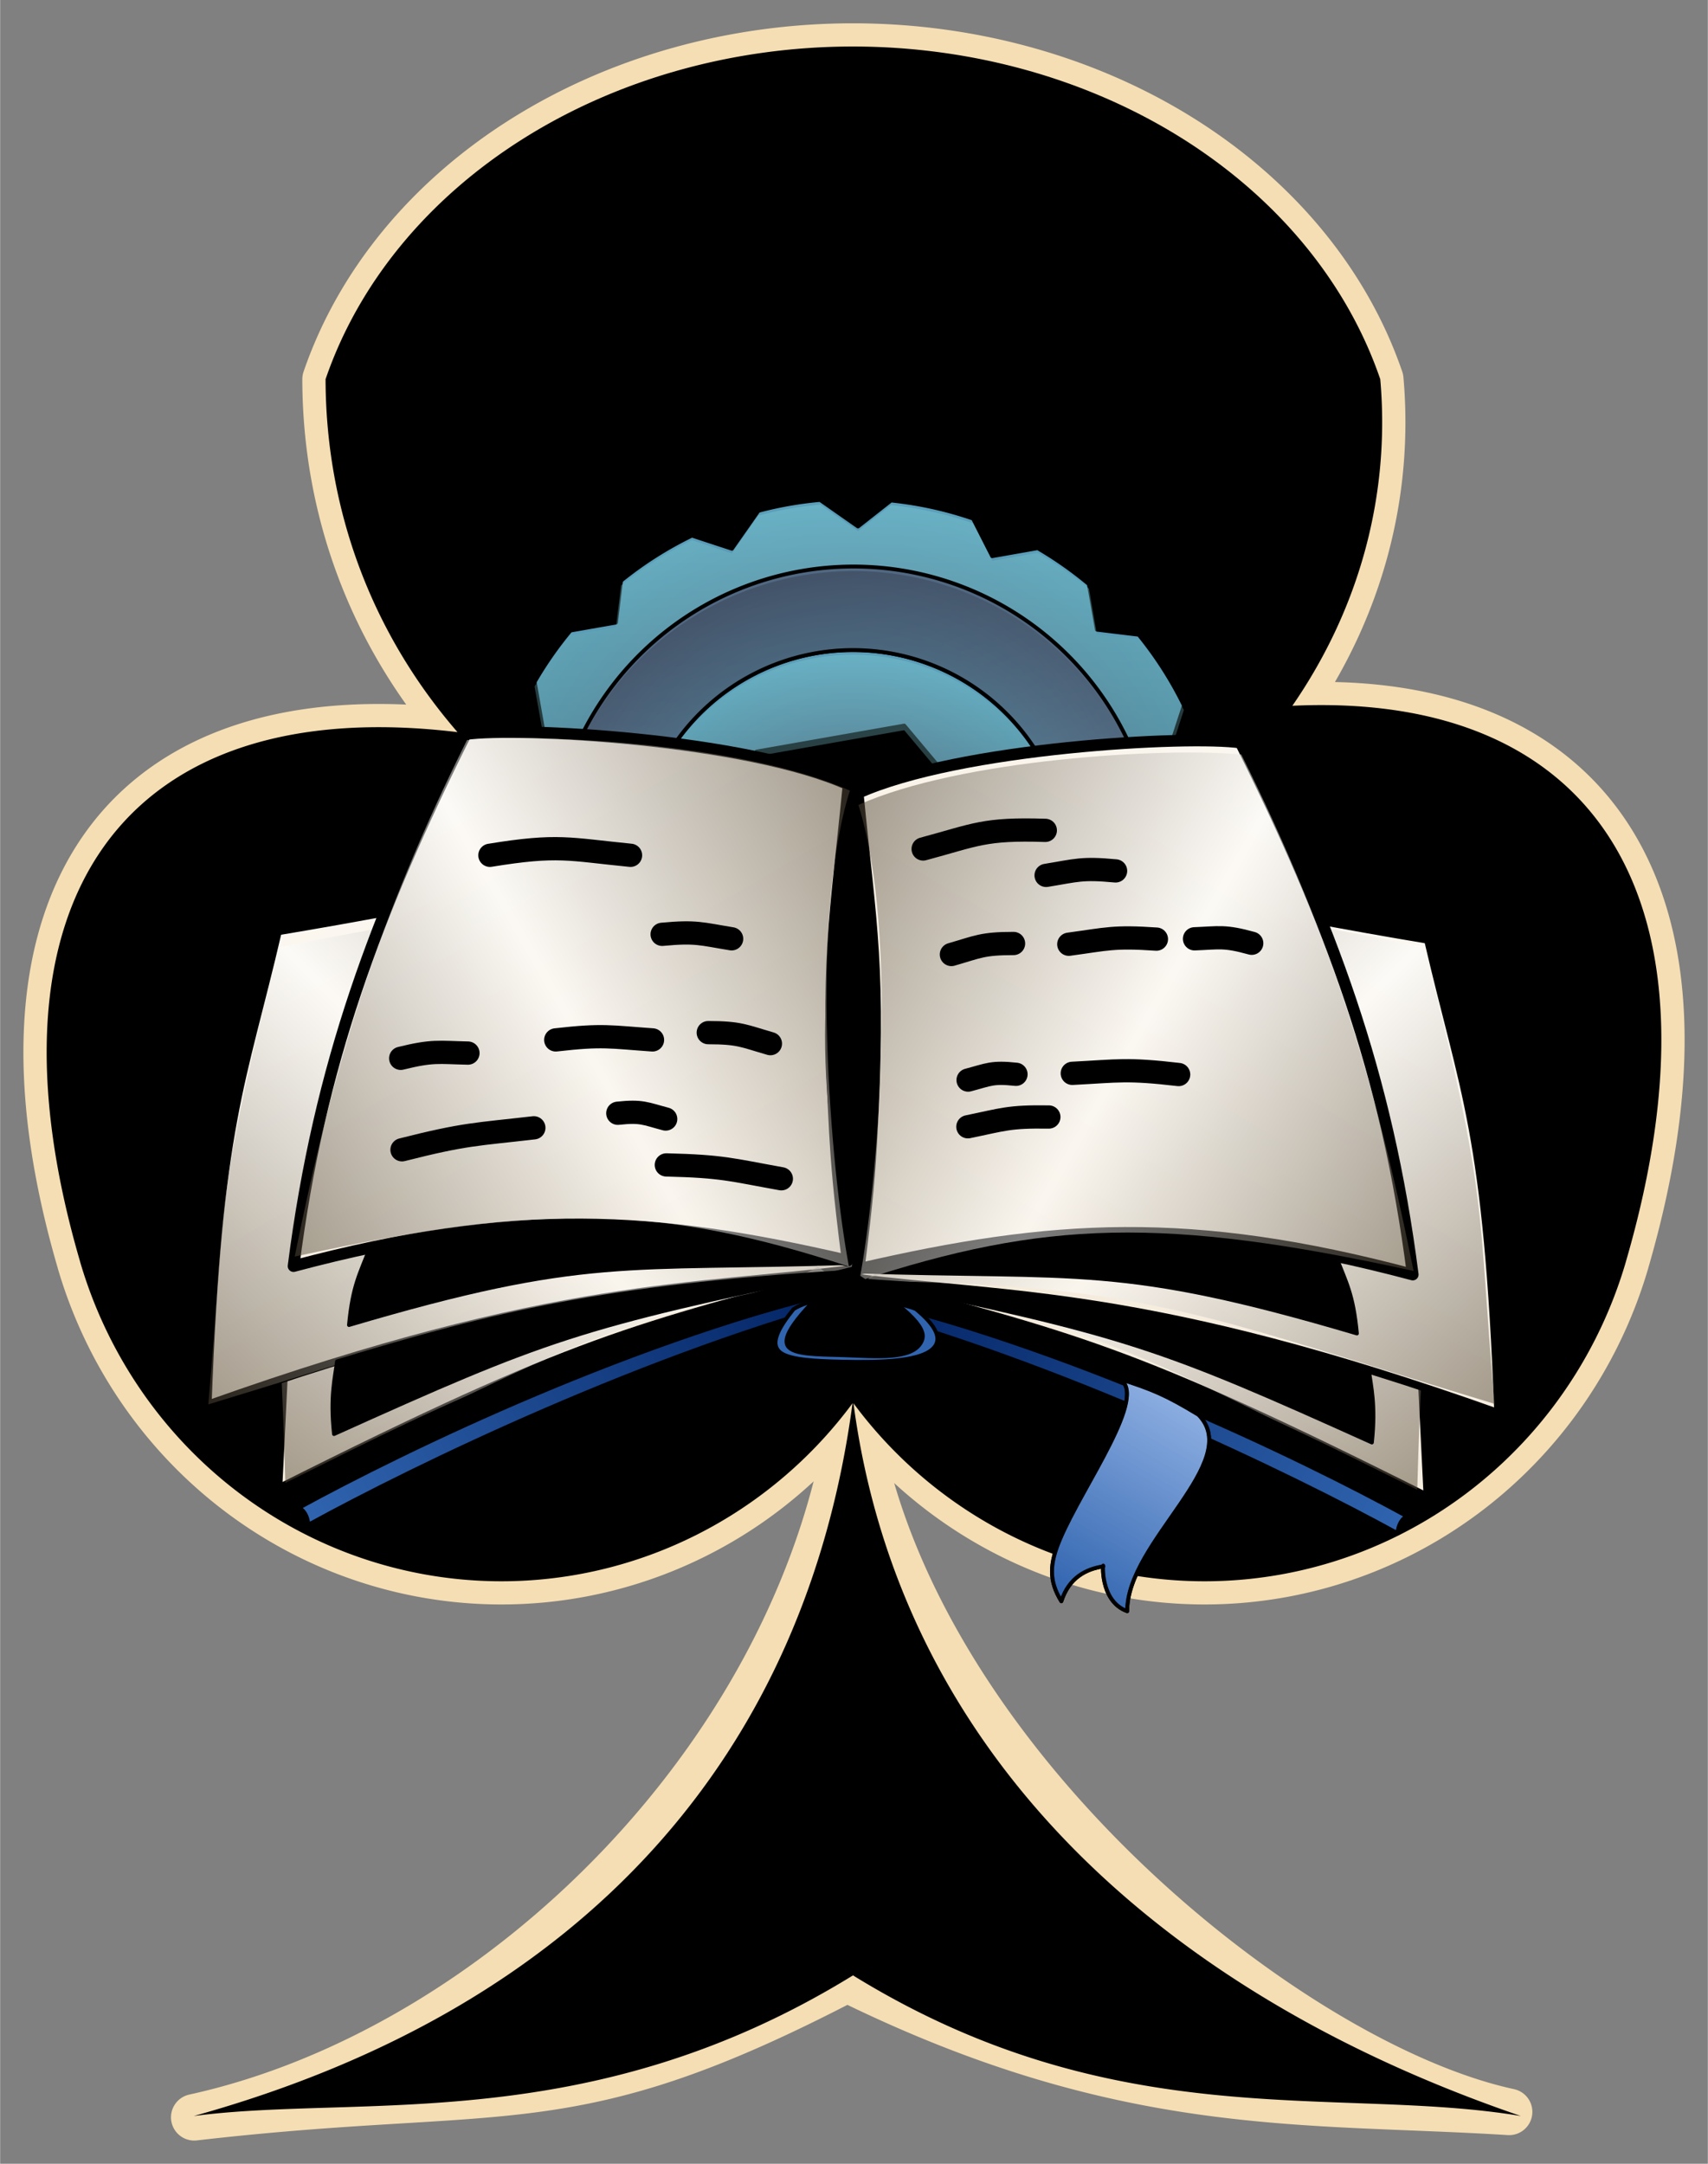 <?xml version="1.0" encoding="UTF-8" standalone="no"?>
<!DOCTYPE svg PUBLIC "-//W3C//DTD SVG 1.0//EN" "http://www.w3.org/TR/2001/REC-SVG-20010904/DTD/svg10.dtd">
<!-- Создано Microsoft Visio 11.0, Экспорт SVG, версия 1.0 tomes.svg Страница-1 -->
<svg xmlns="http://www.w3.org/2000/svg" xmlns:xlink="http://www.w3.org/1999/xlink" xmlns:ev="http://www.w3.org/2001/xml-events"
		xmlns:v="http://schemas.microsoft.com/visio/2003/SVGExtensions/" width="1.53in" height="1.938in"
		viewBox="0 0 110.15 139.547" xml:space="preserve" color-interpolation-filters="sRGB" class="st17">
	<rect x="0" y="0" width="110.15" height="139.547" fill="#808080" stroke="none"/>
	<v:documentProperties v:langID="1049" v:metric="true" v:viewMarkup="false"/>

	<style type="text/css">
	<![CDATA[
		.st1 {fill:url(#grad30-4);stroke:#f5deb3;stroke-linecap:round;stroke-linejoin:round;stroke-width:3}
		.st2 {fill:#000000;stroke:none;stroke-linecap:round;stroke-linejoin:round;stroke-width:0.25}
		.st3 {fill:url(#grad40-10);stroke:#000000;stroke-linecap:round;stroke-linejoin:round;stroke-width:0.25}
		.st4 {fill:url(#grad29-14);stroke:none;stroke-linecap:round;stroke-linejoin:round;stroke-width:0.25}
		.st5 {fill:url(#grad28-18);stroke:none;stroke-linecap:round;stroke-linejoin:round;stroke-width:0.25}
		.st6 {fill:url(#grad40-28);stroke:#000000;stroke-linecap:round;stroke-linejoin:round;stroke-width:0.25}
		.st7 {fill:url(#grad30-32);stroke:#000000;stroke-linecap:round;stroke-linejoin:round;stroke-width:0.5}
		.st8 {fill:url(#grad26-36);stroke:none;stroke-linecap:round;stroke-linejoin:round;stroke-width:0.75}
		.st9 {fill:url(#grad25-46);stroke:#000000;stroke-linecap:round;stroke-linejoin:round;stroke-width:0.25}
		.st10 {fill:url(#grad30-32);stroke:#000000;stroke-linecap:round;stroke-linejoin:round;stroke-width:0.75}
		.st11 {fill:url(#grad30-65);stroke:#000000;stroke-linecap:round;stroke-linejoin:round;stroke-width:0.25}
		.st12 {fill:url(#grad28-78);stroke:#000000;stroke-linecap:round;stroke-linejoin:round;stroke-width:0.25}
		.st13 {stroke:#000000;stroke-linecap:round;stroke-linejoin:round;stroke-width:1.5}
		.st14 {fill:url(#grad28-118);stroke:#000000;stroke-linecap:round;stroke-linejoin:round;stroke-width:0.25}
		.st15 {fill:#3064af;stroke:#000000;stroke-linecap:round;stroke-linejoin:round;stroke-width:0.25}
		.st16 {stroke:none;stroke-linecap:round;stroke-linejoin:round;stroke-width:0.25}
		.st17 {fill:none;fill-rule:evenodd;font-size:12;overflow:visible;stroke-linecap:square;stroke-miterlimit:3}
	]]>
	</style>

	<defs id="Patterns_And_Gradients">
		<linearGradient id="grad30-4" v:fillPattern="30" v:foreground="#685039" v:background="#795c42" x1="0" y1="1" x2="0" y2="0">
			<stop offset="0" style="stop-color:#685039;stop-opacity:1"/>
			<stop offset="1" style="stop-color:#795c42;stop-opacity:1"/>
		</linearGradient>
		<radialGradient id="grad40-10" v:fillPattern="40" v:foreground="#4d566f" v:background="#5a9fba" cx="0.5" cy="0.5" r="0.5">
			<stop offset="0" style="stop-color:#4d566f;stop-opacity:1"/>
			<stop offset="1" style="stop-color:#5a9fba;stop-opacity:1"/>
		</radialGradient>
		<linearGradient id="grad29-14" v:fillPattern="29" v:foreground="#81cdd6" v:foregroundOpacity="0.5" v:background="#000000"
				v:backgroundOpacity="0.5" x1="0" y1="0" x2="0" y2="1">
			<stop offset="0" style="stop-color:#000000;stop-opacity:0.5"/>
			<stop offset="0.5" style="stop-color:#81cdd6;stop-opacity:0.5"/>
			<stop offset="1" style="stop-color:#000000;stop-opacity:0.5"/>
		</linearGradient>
		<linearGradient id="grad28-18" v:fillPattern="28" v:foreground="#81cdd6" v:foregroundOpacity="0.4" v:background="#000000"
				v:backgroundOpacity="0.4" x1="0" y1="0" x2="0" y2="1">
			<stop offset="0" style="stop-color:#81cdd6;stop-opacity:0.4"/>
			<stop offset="1" style="stop-color:#000000;stop-opacity:0.4"/>
		</linearGradient>
		<radialGradient id="grad40-28" v:fillPattern="40" v:foreground="#5a9fba" v:foregroundOpacity="0.7" v:background="#4d566f"
				v:backgroundOpacity="0.7" cx="0.5" cy="0.5" r="0.5">
			<stop offset="0" style="stop-color:#5a9fba;stop-opacity:0.7"/>
			<stop offset="1" style="stop-color:#4d566f;stop-opacity:0.7"/>
		</radialGradient>
		<linearGradient id="grad30-32" v:fillPattern="30" v:foreground="#f4ead9" v:background="#fbf7f0" x1="0" y1="1" x2="0" y2="0">
			<stop offset="0" style="stop-color:#f4ead9;stop-opacity:1"/>
			<stop offset="1" style="stop-color:#fbf7f0;stop-opacity:1"/>
		</linearGradient>
		<linearGradient id="grad26-36" v:fillPattern="26" v:foreground="#ffffff" v:foregroundOpacity="0.5" v:background="#534837"
				v:backgroundOpacity="0.5" x1="0" y1="0" x2="1" y2="0">
			<stop offset="0" style="stop-color:#534837;stop-opacity:0.5"/>
			<stop offset="0.5" style="stop-color:#ffffff;stop-opacity:0.5"/>
			<stop offset="1" style="stop-color:#534837;stop-opacity:0.5"/>
		</linearGradient>
		<linearGradient id="grad25-46" v:fillPattern="25" v:foreground="#002060" v:background="#3064af" x1="0" y1="0" x2="1" y2="0">
			<stop offset="0" style="stop-color:#002060;stop-opacity:1"/>
			<stop offset="1" style="stop-color:#3064af;stop-opacity:1"/>
		</linearGradient>
		<linearGradient id="grad30-65" v:fillPattern="30" v:foreground="#000000" v:background="#000000" x1="0" y1="1" x2="0" y2="0">
			<stop offset="0" style="stop-color:#000000;stop-opacity:1"/>
			<stop offset="1" style="stop-color:#000000;stop-opacity:1"/>
		</linearGradient>
		<linearGradient id="grad28-78" v:fillPattern="28" v:foreground="#779fdb" v:background="#3064af" x1="0" y1="0" x2="0" y2="1">
			<stop offset="0" style="stop-color:#779fdb;stop-opacity:1"/>
			<stop offset="1" style="stop-color:#3064af;stop-opacity:1"/>
		</linearGradient>
		<linearGradient id="grad30-85" v:fillPattern="30" v:foreground="#f0f0f0" v:background="#ffffff" x1="0" y1="1" x2="0" y2="0">
			<stop offset="0" style="stop-color:#f0f0f0;stop-opacity:1"/>
			<stop offset="1" style="stop-color:#ffffff;stop-opacity:1"/>
		</linearGradient>
		<linearGradient id="grad28-118" v:fillPattern="28" v:foreground="#a0bce7" v:foregroundOpacity="0.5" v:background="#3064af"
				v:backgroundOpacity="0.5" x1="0" y1="0" x2="0" y2="1">
			<stop offset="0" style="stop-color:#a0bce7;stop-opacity:0.5"/>
			<stop offset="1" style="stop-color:#3064af;stop-opacity:0.5"/>
		</linearGradient>
		<radialGradient id="grad37-180" v:fillPattern="37" v:foreground="#f0e9e3" v:foregroundOpacity="0.4" v:background="#795c42"
				v:backgroundOpacity="0.4" cx="1" cy="0" r="1">
			<stop offset="0" style="stop-color:#f0e9e3;stop-opacity:0.4"/>
			<stop offset="1" style="stop-color:#795c42;stop-opacity:0.4"/>
		</radialGradient>
	</defs>
	<g v:mID="0" v:index="1" v:groupContext="foregroundPage">
		<title>Страница-1</title>
		<v:pageProperties v:drawingScale="0.0393701" v:pageScale="0.0393701" v:drawingUnits="24" v:shadowOffsetX="8.50394"
				v:shadowOffsetY="-8.50394"/>
		<g id="shape1-1" v:mID="1" v:groupContext="shape" transform="translate(3,-3)">
			<title>Лист.1</title>
			<v:userDefs>
				<v:ud v:nameU="msvThemeColors" v:val="VT0(36):26"/>
				<v:ud v:nameU="msvThemeEffects" v:val="VT0(16):26"/>
			</v:userDefs>
			<path d="M9.52 139.55 C29.9 137.2 33.58 140.03 51.63 130.62 C69.58 139.46 81.07 138.37 94.33 139.2 C79.79 136.06 55 115.81
						 52.04 93.5 A28.346 28.799 -180 0 0 52.24 93.76 A28.346 28.799 -180 0 0 101.85 84.42 L101.88 84.31 C108.63
						 61.09 100 47.6 80.35 48.52 A44.816 37.485 -172.73 0 0 86.02 27.46 A35.381 29.603 -180 0 0 17.99 27.46
						 A49.232 41.036 -20.89 0 0 26.5 50.22 C4.95 47.62 -4.62 61.09 2.14 84.31 L2.17 84.42 A28.346 28.799 -180
						 0 0 51.78 93.76 A28.346 28.799 -180 0 0 51.98 93.5 C49.01 115.81 29.33 135.21 9.52 139.55 ZM51.96 57.7
						 L52.05 57.7 C52.05 58.08 52.05 58.46 52.05 58.84 a0.046 0.047 0 0 1 -0.09 9.166E-013 L51.96
						 57.7 Z" class="st1"/>
		</g>
		<g id="shape3-5" v:mID="3" v:groupContext="shape" transform="translate(3,-3.083)">
			<title>Лист.3</title>
			<path d="M9.49 139.55 C20.26 138.13 35 140.96 52.01 130.48 C69.01 140.96 83.19 137.56 95.09 139.55 C71.56 131.51 55 115.89
						 52.04 93.58 A28.346 28.799 -180 0 0 52.24 93.85 A28.346 28.799 -180 0 0 101.85 84.5 L101.88 84.39 C108.63
						 61.17 100 47.68 80.35 48.6 A44.816 37.485 -172.73 0 0 86.02 27.54 A35.381 29.603 -180 0 0 17.99 27.54
						 A49.232 41.036 -20.89 0 0 26.5 50.3 C4.95 47.7 -4.62 61.17 2.14 84.39 L2.17 84.5 A28.346 28.799 -180
						 0 0 51.78 93.85 A28.346 28.799 -180 0 0 51.98 93.58 C49.01 115.89 35 132.46 9.49 139.55 ZM51.96 57.78
						 L52.05 57.78 C52.05 58.16 52.05 58.54 52.05 58.92 a0.046 0.047 0 0 1 -0.09 -1.72662E-012 L51.96
						 57.78 Z" class="st2"/>
		</g>
		<g id="shape4-7" v:mID="4" v:groupContext="shape" transform="translate(11.518,-54.035) rotate(-10)">
			<title>Лист.4</title>
			<path d="M28.58 107.43 L33.42 115.81 L28.58 124.19 L18.9 124.19 L14.07 115.81 L18.9 107.43 L28.58 107.43 ZM0.91 109.28
						 L2.19 111.68 L0.09 113.79 A23.74 23.74 -180 0 0 0 115.81 A23.74 23.74 -180 0 0 0.09 117.83 L2.19
						 119.93 L0.91 122.33 A23.74 23.74 -180 0 0 2.99 127.34 L5.59 128.13 L5.59 131.1 A23.74 23.74 -180
						 0 0 8.44 133.96 L11.42 133.96 L12.21 136.56 A23.74 23.74 -180 0 0 17.22 138.63 L19.61 137.36 L21.72
						 139.46 A23.74 23.74 -180 0 0 25.76 139.46 L27.87 137.36 L30.26 138.63 A23.74 23.74 -180 0 0 35.27
						 136.56 L36.06 133.96 L39.04 133.96 A23.74 23.74 -180 0 0 41.89 131.1 L41.89 128.13 L44.49 127.34 A23.74
						 23.74 -180 0 0 46.57 122.33 L45.29 119.93 L47.39 117.83 A23.74 23.74 -180 0 0 47.48 115.81 A23.74
						 23.74 -180 0 0 47.39 113.79 L45.29 111.68 L46.57 109.28 A23.74 23.74 -180 0 0 44.49 104.28 L41.89
						 103.49 L41.89 100.51 A23.74 23.74 -180 0 0 39.04 97.65 L36.06 97.65 L35.27 95.05 A23.74 23.74 -180
						 0 0 30.26 92.98 L27.87 94.26 L25.76 92.15 A23.74 23.74 -180 0 0 21.72 92.15 L19.61 94.26 L17.22 92.98
						 A23.74 23.74 -180 0 0 12.21 95.05 L11.42 97.65 L8.44 97.65 A23.74 23.74 -180 0 0 5.59 100.51 L5.59
						 103.49 L2.99 104.28 A23.74 23.74 -180 0 0 0.91 109.28 Z" class="st3"/>
		</g>
		<g id="shape46-11" v:mID="46" v:groupContext="shape" transform="translate(14.916,-58.594) rotate(-10)">
			<title>Лист.46</title>
			<v:userDefs>
				<v:ud v:nameU="msvThemeColors" v:val="VT0(36):26"/>
				<v:ud v:nameU="msvThemeEffects" v:val="VT0(16):26"/>
			</v:userDefs>
			<path d="M0 120 A19.551 19.551 -180 0 0 39.1 120 A19.551 19.551 -180 0 0 0 120 ZM5.59 120 A13.965 13.965 0 1 1
						 33.52 120 A13.965 13.965 0 1 1 5.59 120 Z" class="st4"/>
		</g>
		<g id="shape49-15" v:mID="49" v:groupContext="shape" transform="translate(31.361,-59.717)">
			<title>Лист.49</title>
			<path d="M0.03 113.44 L1.71 115.58 L0 118.02 A23.74 23.74 -98.97 0 0 0.27 120.02 A23.74 23.74 -98.97 0 0 0.7
						 122 L3.14 123.71 L2.3 126.29 A23.74 23.74 -98.97 0 0 5.21 130.86 L7.91 131.19 L8.42 134.12 A23.74
						 23.74 -98.97 0 0 11.73 136.44 L14.66 135.92 L15.9 138.34 A23.74 23.74 -98.97 0 0 21.19 139.51 L23.32
						 137.84 L25.76 139.55 A23.74 23.74 -98.97 0 0 29.74 138.85 L31.45 136.41 L34.03 137.25 A23.74 23.74
						 -98.97 0 0 38.6 134.34 L38.93 131.64 L41.86 131.12 A23.74 23.74 -98.97 0 0 44.18 127.81 L43.66 124.88
						 L46.09 123.65 A23.74 23.74 -98.97 0 0 47.26 118.36 L45.58 116.22 L47.29 113.78 A23.74 23.74 -98.97
						 0 0 47.02 111.78 A23.74 23.74 -98.97 0 0 46.59 109.81 L44.15 108.1 L44.99 105.51 A23.74 23.74 -98.97
						 0 0 42.08 100.94 L39.38 100.62 L38.87 97.68 A23.74 23.74 -98.97 0 0 35.56 95.37 L32.63 95.88 L31.39
						 93.46 A23.74 23.74 -98.97 0 0 26.11 92.29 L23.97 93.96 L21.53 92.26 A23.74 23.74 -98.97 0 0 17.55
						 92.96 L15.84 95.4 L13.26 94.55 A23.74 23.74 -98.97 0 0 8.69 97.47 L8.36 100.16 L5.43 100.68 A23.74
						 23.74 -98.97 0 0 3.11 103.99 L3.63 106.92 L1.21 108.15 A23.74 23.74 -98.97 0 0 0.03 113.44 ZM4.39
						 119.3 A19.551 19.551 0 0 1 42.9 112.51 A19.551 19.551 0 0 1 4.39 119.3 Z" class="st5"/>
		</g>
		<g id="shape5-19" v:mID="5" v:groupContext="shape" transform="translate(19.447,-65.36) rotate(-10)">
			<title>Лист.5</title>
			<path d="M18.8 117.2 L23.64 125.58 L18.8 133.96 L9.13 133.96 L4.29 125.58 L9.13 117.2 L18.8 117.2 ZM0 125.58 A13.965
						 13.965 -180 1 0 27.93 125.58 A13.965 13.965 -180 1 0 0 125.58 Z" class="st3"/>
		</g>
		<g id="shape51-22" v:mID="51" v:groupContext="shape" transform="translate(41.042,-69.397)">
			<title>Лист.51</title>
			<path d="M0.21 128.01 A13.965 13.965 -180 1 0 27.72 123.16 A13.965 13.965 -180 1 0 0.21 128.01 ZM17.27 116.49 L23.49
						 123.9 L20.18 132.99 L10.66 134.67 L4.44 127.26 L7.75 118.17 L17.27 116.49 Z" class="st5"/>
		</g>
		<g id="shape6-25" v:mID="6" v:groupContext="shape" transform="translate(14.916,-58.889) rotate(-10)">
			<title>Лист.6</title>
			<path d="M0 120 A19.551 19.551 -180 0 0 39.1 120 A19.551 19.551 -180 0 0 0 120 ZM5.59 120 A13.965 13.965 0 1 1
						 33.52 120 A13.965 13.965 0 1 1 5.59 120 Z" class="st6"/>
		</g>
		<g id="shape7-29" v:mID="7" v:groupContext="shape" transform="translate(-4.072,-45.263) rotate(-30) scale(-1,1)">
			<title>Лист.7</title>
			<v:userDefs>
				<v:ud v:nameU="msvThemeColors" v:val="VT0(36):26"/>
				<v:ud v:nameU="msvThemeEffects" v:val="VT0(16):26"/>
			</v:userDefs>
			<path d="M12.51 139.55 C26.65 135.83 29.89 134.59 51.56 133.34 C41.1 117.15 40.6 115.91 33.62 108.44 C13.7 115.91 1.25
						 118.24 0 130.85 C2.14 131.18 5.47 142.09 7.29 132.43 C7.57 130.96 7.81 129.02 12.51 139.55 Z" class="st7"/>
		</g>
		<g id="shape53-33" v:mID="53" v:groupContext="shape" transform="translate(-43.78,-14.913) rotate(-52.2) scale(-1,1)">
			<title>Лист.53</title>
			<v:userDefs>
				<v:ud v:nameU="msvThemeColors" v:val="VT0(36):26"/>
				<v:ud v:nameU="msvThemeEffects" v:val="VT0(16):26"/>
			</v:userDefs>
			<path d="M14.1 139.55 C27.33 126.84 31.32 125.79 49.42 117.03 C38.89 108.42 39.5 107.82 24.74 98.88 C8.56 109.49 12.23
						 108.39 0 124.38 C9.43 114.98 16.24 129.55 14.1 139.55 Z" class="st8"/>
		</g>
		<g id="shape8-37" v:mID="8" v:groupContext="shape" transform="translate(-4.061,-45.244) rotate(-30) scale(-1,1)">
			<title>Лист.8</title>
			<v:userDefs>
				<v:ud v:nameU="msvThemeColors" v:val="VT0(36):26"/>
				<v:ud v:nameU="msvThemeEffects" v:val="VT0(16):26"/>
			</v:userDefs>
			<path d="M12.45 139.55 C21.79 135.65 29.26 130.67 52.8 126.35 C43.09 110.91 40.6 109.66 33.62 102.19 C13.7 109.66 1.25
						 111.99 0 124.6 C2.14 124.93 4.15 129.95 8.85 133.15 C9.57 133.64 10.35 134.09 12.45 139.55 Z" class="st7"/>
		</g>
		<g id="shape48-40" v:mID="48" v:groupContext="shape" transform="translate(-33.689,-26.77) rotate(-44.5) scale(-1,1)">
			<title>Лист.48</title>
			<v:userDefs>
				<v:ud v:nameU="msvThemeColors" v:val="VT0(36):26"/>
				<v:ud v:nameU="msvThemeEffects" v:val="VT0(16):26"/>
			</v:userDefs>
			<path d="M14.1 139.55 C27.33 126.84 31.32 125.79 48.64 116.72 C38.89 108.42 39.5 107.82 24.74 98.88 C8.56 109.49 12.23
						 108.39 0 124.38 C9.43 114.98 16.24 129.55 14.1 139.55 Z" class="st8"/>
		</g>
		<g id="shape9-43" v:mID="9" v:groupContext="shape" transform="translate(123.864,-36.747) rotate(30)">
			<title>Лист.9</title>
			<v:userDefs>
				<v:ud v:nameU="msvThemeColors" v:val="VT0(36):26"/>
				<v:ud v:nameU="msvThemeEffects" v:val="VT0(16):26"/>
			</v:userDefs>
			<path d="M0 138.8 C18.18 133.47 30.14 133.17 38.63 133.01 C38.36 133.32 38.36 133.82 38.6 134.32 C30.77 134.49 14.07
						 135.69 0 139.55 L0 138.8 L0 138.8 Z" class="st9"/>
		</g>
		<g id="shape10-47" v:mID="10" v:groupContext="shape" transform="translate(114.086,-44.718) rotate(30)">
			<title>Лист.10</title>
			<v:userDefs>
				<v:ud v:nameU="msvThemeColors" v:val="VT0(36):26"/>
				<v:ud v:nameU="msvThemeEffects" v:val="VT0(16):26"/>
			</v:userDefs>
			<path d="M12.51 139.55 C26.65 135.83 29.89 134.59 51.56 133.34 C41.1 117.15 40.6 115.91 33.62 108.44 C13.7 115.91 1.25
						 118.24 0 130.85 C2.14 131.18 5.47 142.09 7.29 132.43 C7.57 130.96 7.81 129.02 12.51 139.55 Z" class="st7"/>
		</g>
		<g id="shape52-50" v:mID="52" v:groupContext="shape" transform="translate(153.584,-14.57) rotate(52.2)">
			<title>Лист.52</title>
			<v:userDefs>
				<v:ud v:nameU="msvThemeColors" v:val="VT0(36):26"/>
				<v:ud v:nameU="msvThemeEffects" v:val="VT0(16):26"/>
			</v:userDefs>
			<path d="M14.1 139.55 C27.33 126.84 31.32 125.79 49.42 117.03 C38.89 108.42 39.5 107.82 24.74 98.88 C8.56 109.49 12.23
						 108.39 0 124.38 C9.43 114.98 16.24 129.55 14.1 139.55 Z" class="st8"/>
		</g>
		<g id="shape11-53" v:mID="11" v:groupContext="shape" transform="translate(114.075,-44.699) rotate(30)">
			<title>Лист.11</title>
			<v:userDefs>
				<v:ud v:nameU="msvThemeColors" v:val="VT0(36):26"/>
				<v:ud v:nameU="msvThemeEffects" v:val="VT0(16):26"/>
			</v:userDefs>
			<path d="M12.45 139.55 C21.79 135.65 29.26 130.67 52.8 126.35 C43.09 110.91 40.6 109.66 33.62 102.19 C13.7 109.66 1.25
						 111.99 0 124.6 C2.14 124.93 4.15 129.95 8.85 133.15 C9.57 133.64 10.35 134.09 12.45 139.55 Z" class="st7"/>
		</g>
		<g id="shape47-56" v:mID="47" v:groupContext="shape" transform="translate(143.512,-26.804) rotate(44.5)">
			<title>Лист.47</title>
			<v:userDefs>
				<v:ud v:nameU="msvThemeColors" v:val="VT0(36):26"/>
				<v:ud v:nameU="msvThemeEffects" v:val="VT0(16):26"/>
			</v:userDefs>
			<path d="M14.1 139.55 C27.33 126.84 31.32 125.79 48.64 116.72 C38.89 108.42 39.5 107.82 24.74 98.88 C8.56 109.49 12.23
						 108.39 0 124.38 C9.43 114.98 16.24 129.55 14.1 139.55 Z" class="st8"/>
		</g>
		<g id="shape12-59" v:mID="12" v:groupContext="shape" transform="translate(111.814,-46.711) rotate(30)">
			<title>Лист.12</title>
			<v:userDefs>
				<v:ud v:nameU="msvThemeColors" v:val="VT0(36):26"/>
				<v:ud v:nameU="msvThemeEffects" v:val="VT0(16):26"/>
			</v:userDefs>
			<path d="M15.4 139.55 C24.74 130.83 32.21 125.85 46.53 121.99 C38.56 111.53 30.58 105 19.76 97.83 C16.64 99.07 4.19 107.17
						 0 113 C5.09 120.11 6.91 121.96 12.02 132.07 C12.79 133.61 13.65 135.35 15.4 139.55 Z" class="st10"/>
		</g>
		<g id="shape13-62" v:mID="13" v:groupContext="shape" transform="translate(124.957,-38.857) rotate(30)">
			<title>Лист.13</title>
			<v:userDefs>
				<v:ud v:nameU="msvThemeColors" v:val="VT0(36):26"/>
				<v:ud v:nameU="msvThemeEffects" v:val="VT0(16):26"/>
			</v:userDefs>
			<path d="M26.33 123.2 C14.8 127.48 8.33 131.46 0 139.55 C12.81 132.71 14.43 130.59 30 126.85 C28.5 124.74 27.75 124.36
						 26.33 123.2 Z" class="st11"/>
		</g>
		<g id="shape14-66" v:mID="14" v:groupContext="shape" transform="translate(125.726,-38.244) rotate(30)">
			<title>Лист.14</title>
			<v:userDefs>
				<v:ud v:nameU="msvThemeColors" v:val="VT0(36):26"/>
				<v:ud v:nameU="msvThemeEffects" v:val="VT0(16):26"/>
			</v:userDefs>
			<path d="M30.87 128.35 C20.31 130.82 13.58 132.81 0 139.55 C16.32 134.18 18.44 133.81 33.38 132.31 C32.39 130.07 31.51
						 129.2 30.87 128.35 Z" class="st11"/>
		</g>
		<g id="shape15-69" v:mID="15" v:groupContext="shape" transform="translate(111.791,-47.474) rotate(30)">
			<title>Лист.15</title>
			<v:userDefs>
				<v:ud v:nameU="msvThemeColors" v:val="VT0(36):26"/>
				<v:ud v:nameU="msvThemeEffects" v:val="VT0(16):26"/>
			</v:userDefs>
			<path d="M15.57 139.55 C9.6 126.44 7.05 121.51 0 113.94 C3.37 119.64 10.34 130.85 15.57 139.55 Z" class="st11"/>
		</g>
		<g id="shape16-72" v:mID="16" v:groupContext="shape" transform="translate(124.237,-37.394) rotate(30)">
			<title>Лист.16</title>
			<v:userDefs>
				<v:ud v:nameU="msvThemeColors" v:val="VT0(36):26"/>
				<v:ud v:nameU="msvThemeEffects" v:val="VT0(16):26"/>
			</v:userDefs>
			<path d="M0 138.3 C18.18 132.97 30.14 132.67 39.1 132.08 C38.94 132.98 39.23 132.45 38.6 133.82 C30.77 134 14.07 135.19
						 0 139.55 L0 138.3 L0 138.3 Z" class="st11"/>
		</g>
		<g id="shape17-75" v:mID="17" v:groupContext="shape" transform="translate(134.796,-19.567) rotate(30)">
			<title>Лист.17</title>
			<v:userDefs>
				<v:ud v:nameU="msvThemeColors" v:val="VT0(36):26"/>
				<v:ud v:nameU="msvThemeEffects" v:val="VT0(16):26"/>
			</v:userDefs>
			<path d="M0 125.26 C2.23 125.13 1.42 132.36 1.88 136.1 C2.09 137.82 2.57 138.8 3.96 139.55 C3.62 137.98 4.31 136.94 5.18
						 136.25 C4.95 135.88 6.05 138.33 7.96 137.98 C5.7 134.16 9.7 125.83 5.6 124.71 C3.11 124.66 2.24 124.78 0
						 125.26 Z" class="st12"/>
		</g>
		<g id="shape45-79" v:mID="45" v:groupContext="shape" transform="translate(111.859,-45.945) rotate(30)">
			<title>Лист.45</title>
			<v:userDefs>
				<v:ud v:nameU="msvThemeColors" v:val="VT0(36):26"/>
				<v:ud v:nameU="msvThemeEffects" v:val="VT0(16):26"/>
			</v:userDefs>
			<path d="M15.4 139.55 C23.78 130.21 30.27 126.14 46.04 121.12 C37.59 111.55 30.58 105 19.76 97.83 C15.19 99.93 4.19 107.17
						 0 113 C6.47 118.93 13.28 133.51 15.4 139.55 Z" class="st8"/>
		</g>
		<g id="shape18-82" v:mID="18" v:groupContext="shape" transform="translate(38.523,-83.207) rotate(-8.66)">
			<title>Лист.18</title>
			<v:userDefs>
				<v:ud v:nameU="msvThemeColors" v:val="VT0(36):26"/>
				<v:ud v:nameU="msvThemeEffects" v:val="VT0(16):26"/>
			</v:userDefs>
			<path d="M0 139.55 C3.5 139.16 4.08 138.83 7.97 139.55" class="st13"/>
		</g>
		<g id="shape19-87" v:mID="19" v:groupContext="shape" transform="translate(58.485,-82.805) rotate(-3.69)">
			<title>Лист.19</title>
			<v:userDefs>
				<v:ud v:nameU="msvThemeColors" v:val="VT0(36):26"/>
				<v:ud v:nameU="msvThemeEffects" v:val="VT0(16):26"/>
			</v:userDefs>
			<path d="M0 139.55 C1.97 139.36 2.3 139.2 4.49 139.55" class="st13"/>
		</g>
		<g id="shape20-91" v:mID="20" v:groupContext="shape" transform="translate(37.053,-75.86) rotate(-10.03)">
			<title>Лист.20</title>
			<v:userDefs>
				<v:ud v:nameU="msvThemeColors" v:val="VT0(36):26"/>
				<v:ud v:nameU="msvThemeEffects" v:val="VT0(16):26"/>
			</v:userDefs>
			<path d="M0 139.55 C1.79 139.36 2.08 139.2 4.07 139.55" class="st13"/>
		</g>
		<g id="shape21-95" v:mID="21" v:groupContext="shape" transform="translate(60.797,-78.417) rotate(-3.341)">
			<title>Лист.21</title>
			<v:userDefs>
				<v:ud v:nameU="msvThemeColors" v:val="VT0(36):26"/>
				<v:ud v:nameU="msvThemeEffects" v:val="VT0(16):26"/>
			</v:userDefs>
			<path d="M0 139.55 C2.49 139.36 2.9 139.2 5.66 139.55" class="st13"/>
		</g>
		<g id="shape22-99" v:mID="22" v:groupContext="shape" transform="translate(87.843,-78.585) rotate(4.44)">
			<title>Лист.22</title>
			<v:userDefs>
				<v:ud v:nameU="msvThemeColors" v:val="VT0(36):26"/>
				<v:ud v:nameU="msvThemeEffects" v:val="VT0(16):26"/>
			</v:userDefs>
			<path d="M0 139.55 C1.62 139.36 1.9 139.2 3.7 139.55" class="st13"/>
		</g>
		<g id="shape23-103" v:mID="23" v:groupContext="shape" transform="translate(45.742,-68.892) rotate(-6.87)">
			<title>Лист.23</title>
			<v:userDefs>
				<v:ud v:nameU="msvThemeColors" v:val="VT0(36):26"/>
				<v:ud v:nameU="msvThemeEffects" v:val="VT0(16):26"/>
			</v:userDefs>
			<path d="M0 139.55 C1.37 139.36 1.59 139.2 3.11 139.55" class="st13"/>
		</g>
		<g id="shape24-107" v:mID="24" v:groupContext="shape" transform="translate(70.719,-70.319) rotate(0.642)">
			<title>Лист.24</title>
			<v:userDefs>
				<v:ud v:nameU="msvThemeColors" v:val="VT0(36):26"/>
				<v:ud v:nameU="msvThemeEffects" v:val="VT0(16):26"/>
			</v:userDefs>
			<path d="M0 139.55 C3.01 139.36 3.51 139.2 6.86 139.55" class="st13"/>
		</g>
		<g id="shape25-111" v:mID="25" v:groupContext="shape" transform="translate(45.728,-65.88) rotate(-6.87)">
			<title>Лист.25</title>
			<v:userDefs>
				<v:ud v:nameU="msvThemeColors" v:val="VT0(36):26"/>
				<v:ud v:nameU="msvThemeEffects" v:val="VT0(16):26"/>
			</v:userDefs>
			<path d="M0 139.55 C2.31 139.36 2.69 139.2 5.26 139.55" class="st13"/>
		</g>
		<g id="shape26-115" v:mID="26" v:groupContext="shape" transform="translate(134.794,-19.564) rotate(30)">
			<title>Лист.26</title>
			<v:userDefs>
				<v:ud v:nameU="msvThemeColors" v:val="VT0(36):26"/>
				<v:ud v:nameU="msvThemeEffects" v:val="VT0(16):26"/>
			</v:userDefs>
			<path d="M0 125.26 C2.23 125.13 1.42 132.36 1.88 136.1 C2.09 137.82 2.57 138.8 3.96 139.55 C3.62 137.98 4.31 136.94 5.18
						 136.25 C4.95 135.88 6.05 138.33 7.96 137.98 C5.7 134.16 9.7 125.83 5.6 124.71 C3.11 124.66 2.24 124.78 0
						 125.26 Z" class="st14"/>
		</g>
		<g id="shape27-119" v:mID="27" v:groupContext="shape" transform="translate(-13.85,-37.292) rotate(-30) scale(-1,1)">
			<title>Лист.27</title>
			<v:userDefs>
				<v:ud v:nameU="msvThemeColors" v:val="VT0(36):26"/>
				<v:ud v:nameU="msvThemeEffects" v:val="VT0(16):26"/>
			</v:userDefs>
			<path d="M0 138.8 C18.18 133.47 30.14 133.17 38.63 133.01 C38.36 133.32 38.36 133.82 38.6 134.32 C30.77 134.49 14.07
						 135.69 0 139.55 L0 138.8 L0 138.8 Z" class="st9"/>
		</g>
		<g id="shape28-122" v:mID="28" v:groupContext="shape" transform="translate(-1.775,-47.256) rotate(-30) scale(-1,1)">
			<title>Лист.28</title>
			<v:userDefs>
				<v:ud v:nameU="msvThemeColors" v:val="VT0(36):26"/>
				<v:ud v:nameU="msvThemeEffects" v:val="VT0(16):26"/>
			</v:userDefs>
			<path d="M15.4 139.55 C24.74 130.83 32.21 125.85 46.53 121.99 C38.56 111.53 30.58 105 19.76 97.83 C16.64 99.07 4.19 107.17
						 0 113 C5.09 120.11 6.91 121.96 12.02 132.07 C12.79 133.61 13.65 135.35 15.4 139.55 Z" class="st10"/>
		</g>
		<g id="shape29-125" v:mID="29" v:groupContext="shape" transform="translate(-14.943,-39.402) rotate(-30) scale(-1,1)">
			<title>Лист.29</title>
			<v:userDefs>
				<v:ud v:nameU="msvThemeColors" v:val="VT0(36):26"/>
				<v:ud v:nameU="msvThemeEffects" v:val="VT0(16):26"/>
			</v:userDefs>
			<path d="M26.33 123.2 C14.8 127.48 8.33 131.46 0 139.55 C12.81 132.71 14.43 130.59 30 126.85 C28.5 124.74 27.75 124.36
						 26.33 123.2 Z" class="st11"/>
		</g>
		<g id="shape30-128" v:mID="30" v:groupContext="shape" transform="translate(-15.712,-38.789) rotate(-30) scale(-1,1)">
			<title>Лист.30</title>
			<v:userDefs>
				<v:ud v:nameU="msvThemeColors" v:val="VT0(36):26"/>
				<v:ud v:nameU="msvThemeEffects" v:val="VT0(16):26"/>
			</v:userDefs>
			<path d="M30.87 128.35 C20.31 130.82 13.58 132.81 0 139.55 C16.32 134.18 18.44 133.81 33.38 132.31 C32.39 130.07 31.51
						 129.2 30.87 128.35 Z" class="st11"/>
		</g>
		<g id="shape31-131" v:mID="31" v:groupContext="shape" transform="translate(-1.652,-46.718) rotate(-30) scale(-1,1)">
			<title>Лист.31</title>
			<v:userDefs>
				<v:ud v:nameU="msvThemeColors" v:val="VT0(36):26"/>
				<v:ud v:nameU="msvThemeEffects" v:val="VT0(16):26"/>
			</v:userDefs>
			<path d="M14.91 139.55 C10.57 125.61 6.4 121.66 0 112.93 C2.85 119.07 8.9 130.88 14.91 139.55 Z" class="st11"/>
		</g>
		<g id="shape32-134" v:mID="32" v:groupContext="shape" transform="translate(-14.223,-37.939) rotate(-30) scale(-1,1)">
			<title>Лист.32</title>
			<v:userDefs>
				<v:ud v:nameU="msvThemeColors" v:val="VT0(36):26"/>
				<v:ud v:nameU="msvThemeEffects" v:val="VT0(16):26"/>
			</v:userDefs>
			<path d="M0 138.3 C18.18 132.97 30.14 132.67 39.1 132.08 C38.94 132.98 39.23 132.45 38.6 133.82 C30.77 134 14.07 135.19
						 0 139.55 L0 138.3 L0 138.3 Z" class="st11"/>
		</g>
		<g id="shape44-137" v:mID="44" v:groupContext="shape" transform="translate(-1.69,-46.872) rotate(-30) scale(-1,1)">
			<title>Лист.44</title>
			<v:userDefs>
				<v:ud v:nameU="msvThemeColors" v:val="VT0(36):26"/>
				<v:ud v:nameU="msvThemeEffects" v:val="VT0(16):26"/>
			</v:userDefs>
			<path d="M15.4 139.55 C23.78 130.21 30.27 126.14 46.04 121.12 C37.59 111.55 30.58 105 19.76 97.83 C15.19 99.93 4.19 107.17
						 0 113 C6.47 118.93 13.28 133.51 15.4 139.55 Z" class="st8"/>
		</g>
		<g id="shape33-140" v:mID="33" v:groupContext="shape" transform="translate(40.661,-84.39) scale(-1,1)">
			<title>Лист.33</title>
			<v:userDefs>
				<v:ud v:nameU="msvThemeColors" v:val="VT0(36):26"/>
				<v:ud v:nameU="msvThemeEffects" v:val="VT0(16):26"/>
			</v:userDefs>
			<path d="M0 139.55 C3.98 139.16 4.65 138.83 9.07 139.55" class="st13"/>
		</g>
		<g id="shape34-144" v:mID="34" v:groupContext="shape" transform="translate(56.162,-78.715) rotate(3.69) scale(-1,1)">
			<title>Лист.34</title>
			<v:userDefs>
				<v:ud v:nameU="msvThemeColors" v:val="VT0(36):26"/>
				<v:ud v:nameU="msvThemeEffects" v:val="VT0(16):26"/>
			</v:userDefs>
			<path d="M0 139.55 C1.97 139.36 2.3 139.2 4.49 139.55" class="st13"/>
		</g>
		<g id="shape35-148" v:mID="35" v:groupContext="shape" transform="translate(73.987,-70.111) rotate(10.03) scale(-1,1)">
			<title>Лист.35</title>
			<v:userDefs>
				<v:ud v:nameU="msvThemeColors" v:val="VT0(36):26"/>
				<v:ud v:nameU="msvThemeEffects" v:val="VT0(16):26"/>
			</v:userDefs>
			<path d="M0 139.55 C1.79 139.36 2.08 139.2 4.07 139.55" class="st13"/>
		</g>
		<g id="shape36-152" v:mID="36" v:groupContext="shape" transform="translate(42.078,-72.484) scale(-1,1)">
			<title>Лист.36</title>
			<v:userDefs>
				<v:ud v:nameU="msvThemeColors" v:val="VT0(36):26"/>
				<v:ud v:nameU="msvThemeEffects" v:val="VT0(16):26"/>
			</v:userDefs>
			<path d="M0 139.55 C2.74 139.36 3.19 139.2 6.24 139.55" class="st13"/>
		</g>
		<g id="shape37-156" v:mID="37" v:groupContext="shape" transform="translate(19.37,-71.215) rotate(-4.44) scale(-1,1)">
			<title>Лист.37</title>
			<v:userDefs>
				<v:ud v:nameU="msvThemeColors" v:val="VT0(36):26"/>
				<v:ud v:nameU="msvThemeEffects" v:val="VT0(16):26"/>
			</v:userDefs>
			<path d="M0 139.55 C1.91 139.36 2.23 139.2 4.35 139.55" class="st13"/>
		</g>
		<g id="shape38-160" v:mID="38" v:groupContext="shape" transform="translate(59.621,-66.38) rotate(6.87) scale(-1,1)">
			<title>Лист.38</title>
			<v:userDefs>
				<v:ud v:nameU="msvThemeColors" v:val="VT0(36):26"/>
				<v:ud v:nameU="msvThemeEffects" v:val="VT0(16):26"/>
			</v:userDefs>
			<path d="M0 139.55 C1.37 139.36 1.59 139.2 3.11 139.55" class="st13"/>
		</g>
		<g id="shape39-164" v:mID="39" v:groupContext="shape" transform="translate(11.483,-64.916) rotate(-9.462) scale(-1,1)">
			<title>Лист.39</title>
			<v:userDefs>
				<v:ud v:nameU="msvThemeColors" v:val="VT0(36):26"/>
				<v:ud v:nameU="msvThemeEffects" v:val="VT0(16):26"/>
			</v:userDefs>
			<path d="M0 139.55 C3.78 139.36 4.42 139.2 8.62 139.55" class="st13"/>
		</g>
		<g id="shape40-168" v:mID="40" v:groupContext="shape" transform="translate(67.08,-62.526) rotate(6.87) scale(-1,1)">
			<title>Лист.40</title>
			<v:userDefs>
				<v:ud v:nameU="msvThemeColors" v:val="VT0(36):26"/>
				<v:ud v:nameU="msvThemeEffects" v:val="VT0(16):26"/>
			</v:userDefs>
			<path d="M0 139.55 C3.28 139.36 3.83 139.2 7.47 139.55" class="st13"/>
		</g>
		<g id="shape41-172" v:mID="41" v:groupContext="shape" transform="translate(62.093,-51.496) rotate(5)">
			<title>Лист.41</title>
			<v:userDefs>
				<v:ud v:nameU="msvThemeColors" v:val="VT0(36):26"/>
				<v:ud v:nameU="msvThemeEffects" v:val="VT0(16):26"/>
			</v:userDefs>
			<path d="M8.82 135.66 C10.3 136.67 10.57 137.4 10.28 137.93 C9.7 139.01 6.84 139.3 4.42 139.46 C2.64 139.58 1.1 139.63
						 0.43 139.26 C-0.41 138.79 0.09 137.67 0.97 136.36 C2.83 134.93 7.24 135.21 8.82 135.66 Z" class="st15"/>
		</g>
		<g id="shape42-174" v:mID="42" v:groupContext="shape" transform="translate(65.239,-51.646) rotate(6)">
			<title>Лист.42</title>
			<v:userDefs>
				<v:ud v:nameU="msvThemeColors" v:val="VT0(36):26"/>
				<v:ud v:nameU="msvThemeEffects" v:val="VT0(16):26"/>
			</v:userDefs>
			<path d="M4.19 134.3 C8.69 136.57 8.89 137.46 8.65 138.05 C8.17 139.26 5.9 139.27 3.72 139.42 C2.11 139.54 0.55 139.73
						 0.12 139.21 C-0.41 138.56 0.82 136.81 3.1 134.18 C3.54 134.31 3.46 134.29 4.19 134.3 Z" class="st11"/>
		</g>
		<g id="shape43-177" v:mID="43" v:groupContext="shape" transform="translate(54.634,-59.717) scale(-1,1)">
			<title>Лист.43</title>
			<v:userDefs>
				<v:ud v:nameU="msvThemeColors" v:val="VT0(36):26"/>
				<v:ud v:nameU="msvThemeEffects" v:val="VT0(16):26"/>
			</v:userDefs>
			<path d="M0 110.76 L2.12 122.93 L3.89 131.78 L5.28 137.32 L6.31 139.55 C11.42 129.91 14.25 133.31 24.82 107.4 L16.65
						 113.19 L10.08 116.41 L5.12 117.08 L1.76 115.2 L0 110.76" class="st16"/>
		</g>
	</g>
</svg>
